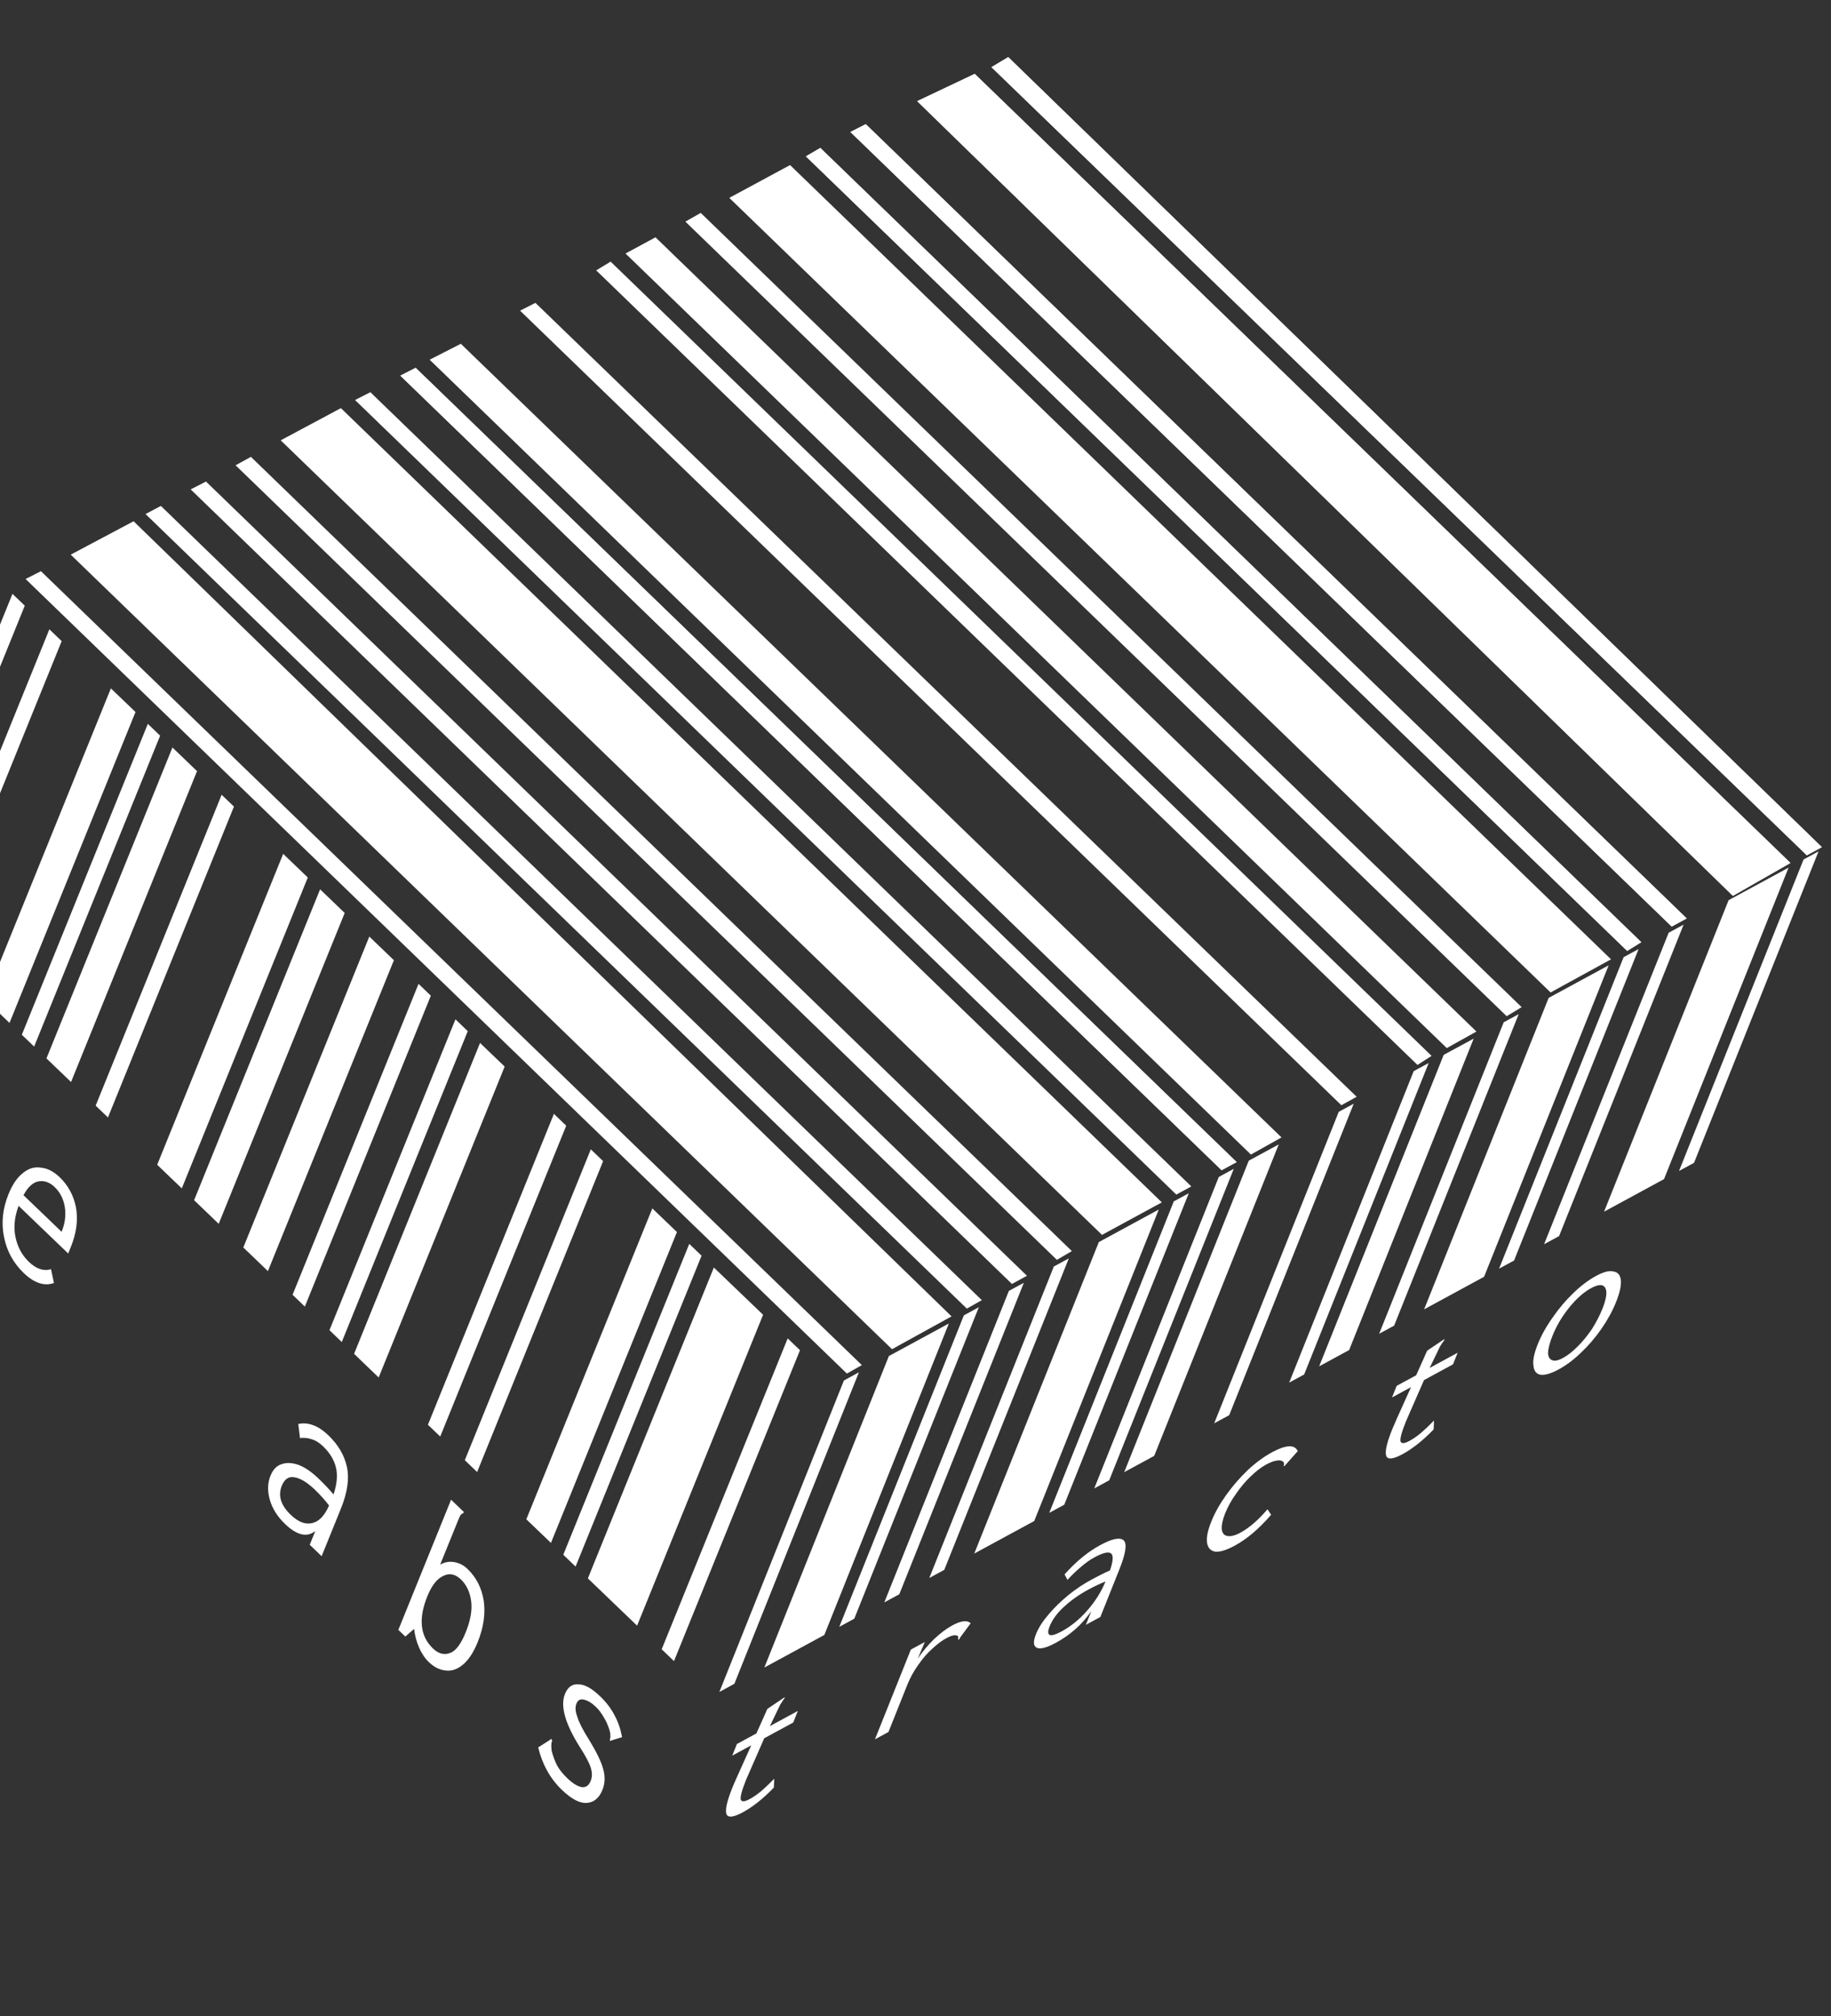 <svg width="79" height="87" viewBox="0 0 79 87" fill="none" xmlns="http://www.w3.org/2000/svg">
<rect x="0" y="0" width="79" height="87" fill="#333333" stroke="none"/>
<g clip-path="url(#clip0_6201_1355)">
<path d="M31.038 73.011L36.411 59.571L37.058 59.219L31.685 72.66L31.038 73.011ZM32.978 71.958L38.351 58.517L40.939 57.112L35.566 70.553L32.978 71.958ZM36.212 70.202L41.586 56.761L42.232 56.41L36.859 69.85L36.212 70.202ZM33.388 77.139C32.928 77.615 32.482 77.97 32.051 78.204C31.648 78.423 31.413 78.45 31.343 78.285C31.28 78.106 31.364 77.727 31.595 77.15C31.637 77.044 31.711 76.873 31.817 76.637L32.413 75.315L31.593 75.76L31.794 75.258L32.635 74.802L33.109 73.742L33.78 73.288L33.866 73.241L33.848 73.287C33.801 73.348 33.761 73.405 33.729 73.459C33.682 73.52 33.643 73.588 33.613 73.664L33.217 74.486L34.424 73.83L34.224 74.331L32.973 75.01L32.38 76.367C32.275 76.602 32.21 76.751 32.186 76.811C32.004 77.267 31.93 77.551 31.963 77.663C32.003 77.76 32.131 77.751 32.347 77.633C32.505 77.548 32.668 77.435 32.836 77.297C32.989 77.166 33.18 76.985 33.407 76.755L33.388 77.139ZM38.154 69.147L43.528 55.706L44.175 55.355L38.801 68.796L38.154 69.147ZM40.095 68.094L45.468 54.653L46.115 54.302L40.742 67.742L40.095 68.094ZM42.035 67.04L47.409 53.599L49.996 52.194L44.623 65.635L42.035 67.04ZM41.081 70.144C41.469 69.933 41.735 69.902 41.879 70.05L41.438 70.646L41.38 70.749L41.333 70.739C41.343 70.686 41.347 70.648 41.345 70.625C41.334 70.596 41.302 70.577 41.248 70.571C41.156 70.55 41.016 70.59 40.829 70.692C40.642 70.793 40.441 70.944 40.226 71.144C40.017 71.328 39.82 71.554 39.634 71.822C39.434 72.097 39.274 72.386 39.152 72.69L38.333 74.74L37.75 75.056L39.299 71.183L39.902 70.856L39.598 71.574C39.796 71.276 40.033 70.993 40.309 70.724C40.58 70.47 40.837 70.277 41.081 70.144ZM45.271 65.283L50.644 51.842L51.291 51.491L45.918 64.932L45.271 65.283ZM47.212 64.23L52.585 50.789L53.232 50.438L47.858 63.878L47.212 64.23ZM48.505 63.527L53.879 50.086L55.172 49.384L49.799 62.825L48.505 63.527ZM47.465 66.678C47.983 66.397 48.32 66.327 48.478 66.467C48.636 66.607 48.575 67.027 48.296 67.725L47.476 69.776L46.851 70.115L47.087 69.523C46.69 70.096 46.182 70.55 45.564 70.885C45.161 71.104 44.885 71.177 44.733 71.104C44.582 71.032 44.571 70.836 44.698 70.517C44.807 70.244 44.988 69.961 45.239 69.67C45.476 69.387 45.763 69.107 46.099 68.829C46.414 68.574 46.745 68.353 47.09 68.166C47.392 68.002 47.658 67.869 47.891 67.767C48.032 67.357 48.046 67.112 47.932 67.031C47.818 66.95 47.581 67.008 47.222 67.203C47.035 67.304 46.847 67.436 46.659 67.598C46.456 67.767 46.255 67.959 46.057 68.174L45.931 67.939C46.422 67.387 46.933 66.967 47.465 66.678ZM45.81 70.395C46.213 70.176 46.581 69.875 46.914 69.492C47.241 69.124 47.503 68.709 47.7 68.245C47.473 68.332 47.224 68.45 46.951 68.598C46.548 68.817 46.194 69.068 45.889 69.353C45.605 69.615 45.405 69.89 45.289 70.178C45.119 70.603 45.293 70.675 45.81 70.395ZM52.388 61.419L57.761 47.978L58.408 47.627L53.035 61.068L52.388 61.419ZM55.622 59.663L60.995 46.222L61.642 45.871L56.269 59.312L55.622 59.663ZM56.916 58.961L62.289 45.52L63.583 44.818L58.209 58.258L56.916 58.961ZM53.284 66.693C52.925 66.888 52.642 66.977 52.436 66.958C52.235 66.924 52.117 66.798 52.08 66.58C52.044 66.362 52.104 66.056 52.262 65.661C52.414 65.281 52.63 64.897 52.909 64.507C53.188 64.118 53.501 63.757 53.847 63.427C54.187 63.112 54.537 62.856 54.896 62.661C55.184 62.505 55.425 62.422 55.621 62.41C55.802 62.407 55.927 62.476 55.994 62.618L55.472 63.205L55.411 63.273L55.386 63.251C55.404 63.206 55.408 63.168 55.398 63.138C55.395 63.115 55.378 63.089 55.344 63.06C55.272 63.016 55.18 63.006 55.069 63.031C54.95 63.048 54.803 63.104 54.631 63.197C54.416 63.315 54.197 63.481 53.976 63.696C53.741 63.919 53.527 64.171 53.335 64.454C53.135 64.729 52.978 65.011 52.862 65.299C52.747 65.588 52.698 65.823 52.716 66.003C52.74 66.168 52.821 66.261 52.959 66.281C53.106 66.309 53.294 66.26 53.524 66.135C53.898 65.932 54.285 65.597 54.686 65.13L54.845 65.364C54.322 65.969 53.802 66.412 53.284 66.693ZM59.505 57.555L64.878 44.114L65.525 43.763L60.151 57.204L59.505 57.555ZM61.445 56.501L66.818 43.061L69.406 41.656L64.032 55.096L61.445 56.501ZM64.679 54.745L70.052 41.305L70.699 40.953L65.326 54.394L64.679 54.745ZM61.855 61.683C61.395 62.159 60.949 62.514 60.518 62.748C60.115 62.967 59.879 62.994 59.81 62.829C59.747 62.649 59.831 62.271 60.061 61.694C60.104 61.587 60.178 61.416 60.283 61.181L60.88 59.858L60.06 60.303L60.261 59.802L61.102 59.346L61.576 58.285L62.247 57.832L62.333 57.785L62.315 57.831C62.268 57.892 62.228 57.949 62.196 58.002C62.149 58.063 62.11 58.132 62.08 58.208L61.684 59.029L62.891 58.374L62.691 58.875L61.44 59.554L60.847 60.91C60.742 61.146 60.677 61.294 60.653 61.355C60.471 61.811 60.396 62.095 60.43 62.207C60.47 62.304 60.598 62.294 60.813 62.177C60.972 62.091 61.135 61.979 61.303 61.84C61.456 61.709 61.647 61.529 61.874 61.298L61.855 61.683ZM66.621 53.691L71.995 40.25L72.641 39.899L67.268 53.34L66.621 53.691ZM69.209 52.286L74.582 38.845L77.169 37.441L71.796 50.881L69.209 52.286ZM72.443 50.53L77.816 37.089L78.463 36.738L73.09 50.179L72.443 50.53ZM67.246 59.095C66.916 59.274 66.654 59.351 66.463 59.324C66.285 59.29 66.185 59.16 66.163 58.934C66.126 58.716 66.187 58.41 66.344 58.015C66.502 57.62 66.721 57.228 67.001 56.838C67.266 56.456 67.554 56.116 67.865 55.816C68.197 55.493 68.528 55.242 68.858 55.062C69.189 54.883 69.44 54.818 69.612 54.868C69.803 54.894 69.911 55.02 69.933 55.246C69.955 55.472 69.887 55.782 69.73 56.177C69.572 56.572 69.36 56.96 69.095 57.342C68.83 57.724 68.534 58.068 68.209 58.376C67.898 58.676 67.577 58.915 67.246 59.095ZM67.447 58.593C67.648 58.484 67.862 58.315 68.089 58.084C68.296 57.877 68.495 57.632 68.687 57.349C68.87 57.06 69.02 56.77 69.135 56.482C69.311 56.041 69.353 55.739 69.261 55.575C69.169 55.411 68.965 55.415 68.649 55.587C68.333 55.758 68.019 56.035 67.709 56.418C67.398 56.801 67.155 57.212 66.979 57.653C66.864 57.941 66.8 58.184 66.79 58.38C66.799 58.553 66.859 58.657 66.968 58.693C67.072 58.744 67.231 58.711 67.447 58.593Z" fill="white"/>
<g clip-path="url(#clip1_6201_1355)">
<path d="M-4.898 39.042L0.538 25.627L1.069 26.136L-4.367 39.552L-4.898 39.042ZM-3.306 40.572L2.13 27.156L2.661 27.666L-2.775 41.081L-3.306 40.572ZM-0.652 43.121L4.784 29.705L5.846 30.725L0.41 44.141L-0.652 43.121ZM-4.848 49.293C-5.025 49.123 -5.169 48.911 -5.279 48.657C-5.39 48.404 -5.461 48.136 -5.494 47.852L-5.873 48.182L-6.174 47.893L-3.898 42.277L-3.35 42.803L-3.368 42.849C-3.41 42.872 -3.443 42.893 -3.467 42.912C-3.498 42.946 -3.531 43.008 -3.568 43.099L-4.37 45.078C-4.177 44.967 -3.974 44.931 -3.76 44.968C-3.546 45.006 -3.356 45.104 -3.191 45.262C-2.813 45.625 -2.58 46.08 -2.491 46.629C-2.408 47.193 -2.496 47.793 -2.754 48.43C-2.932 48.87 -3.144 49.192 -3.391 49.397C-3.638 49.602 -3.893 49.684 -4.155 49.643C-4.405 49.613 -4.636 49.496 -4.848 49.293ZM-4.68 48.696C-4.444 48.922 -4.201 48.988 -3.949 48.893C-3.704 48.813 -3.476 48.515 -3.268 48C-3.065 47.499 -2.985 47.06 -3.028 46.682C-3.077 46.277 -3.226 45.955 -3.473 45.717C-3.721 45.479 -3.98 45.431 -4.25 45.571C-4.514 45.697 -4.738 45.987 -4.922 46.442C-5.315 47.412 -5.235 48.163 -4.68 48.696ZM0.942 44.652L6.378 31.236L6.909 31.746L1.473 45.162L0.942 44.652ZM2.004 45.672L7.44 32.256L8.501 33.276L3.065 46.691L2.004 45.672ZM4.127 47.711L9.563 34.296L10.094 34.806L4.658 48.221L4.127 47.711ZM1.027 54.937C0.579 54.506 0.296 53.992 0.177 53.394C0.047 52.785 0.111 52.161 0.369 51.525C0.541 51.1 0.757 50.791 1.015 50.598C1.256 50.408 1.514 50.339 1.787 50.391C2.055 50.417 2.319 50.555 2.579 50.804C2.944 51.155 3.178 51.59 3.279 52.109C3.374 52.642 3.299 53.212 3.053 53.819C3.029 53.879 2.992 53.97 2.943 54.092L0.802 52.035C0.623 52.516 0.579 52.969 0.67 53.393C0.76 53.816 0.953 54.17 1.248 54.453C1.566 54.759 1.884 54.864 2.201 54.769L2.328 55.365C1.909 55.51 1.475 55.367 1.027 54.937ZM2.658 53.155C2.806 52.791 2.852 52.435 2.796 52.087C2.741 51.739 2.595 51.452 2.359 51.225C2.147 51.021 1.918 50.938 1.673 50.977C1.428 51.015 1.208 51.214 1.013 51.575L2.658 53.155ZM6.782 50.262L12.218 36.846L13.28 37.866L7.844 51.282L6.782 50.262ZM8.375 51.791L13.811 38.376L14.872 39.396L9.436 52.811L8.375 51.791ZM10.498 53.831L15.934 40.415L16.995 41.435L11.559 54.851L10.498 53.831ZM12.623 55.872L18.058 42.456L18.589 42.966L13.153 56.382L12.623 55.872ZM14.215 57.401L19.651 43.986L20.182 44.496L14.746 57.911L14.215 57.401ZM15.277 58.421L20.712 45.005L21.774 46.025L16.338 59.441L15.277 58.421ZM14.171 61.939C14.595 62.347 14.861 62.802 14.969 63.306C15.076 63.809 14.989 64.409 14.706 65.107L13.877 67.153L13.364 66.66L13.603 66.069C13.242 66.354 12.808 66.253 12.301 65.765C11.97 65.448 11.751 65.1 11.642 64.722C11.533 64.344 11.543 63.995 11.672 63.677C11.783 63.404 11.948 63.237 12.17 63.176C12.38 63.104 12.627 63.12 12.912 63.225C13.179 63.334 13.454 63.525 13.737 63.797C13.985 64.035 14.203 64.265 14.391 64.488C14.54 64.041 14.574 63.653 14.494 63.324C14.415 62.995 14.227 62.688 13.932 62.405C13.779 62.258 13.622 62.16 13.462 62.111C13.29 62.051 13.117 62.032 12.944 62.055L12.87 61.448C13.301 61.356 13.734 61.52 14.171 61.939ZM12.538 65.362C12.868 65.679 13.18 65.799 13.473 65.723C13.76 65.662 14.002 65.409 14.198 64.966C14.016 64.728 13.812 64.501 13.588 64.286C13.258 63.968 12.962 63.789 12.7 63.748C12.456 63.703 12.276 63.825 12.159 64.113C11.987 64.537 12.113 64.954 12.538 65.362ZM18.463 61.481L23.899 48.066L24.43 48.576L18.994 61.991L18.463 61.481ZM20.055 63.011L25.491 49.596L26.022 50.106L20.586 63.521L20.055 63.011ZM22.709 65.561L28.145 52.145L29.207 53.165L23.771 66.58L22.709 65.561ZM18.512 71.732C18.335 71.562 18.192 71.35 18.081 71.097C17.971 70.844 17.9 70.575 17.867 70.291L17.488 70.621L17.187 70.333L19.462 64.716L20.011 65.243L19.993 65.289C19.951 65.311 19.918 65.332 19.893 65.351C19.863 65.385 19.83 65.448 19.793 65.539L18.991 67.517C19.183 67.407 19.387 67.371 19.601 67.408C19.815 67.445 20.005 67.543 20.17 67.702C20.547 68.064 20.781 68.52 20.87 69.069C20.953 69.633 20.865 70.233 20.607 70.87C20.429 71.309 20.216 71.632 19.969 71.837C19.722 72.042 19.468 72.124 19.206 72.083C18.956 72.053 18.725 71.936 18.512 71.732ZM18.68 71.135C18.916 71.362 19.16 71.428 19.412 71.332C19.657 71.252 19.884 70.955 20.093 70.439C20.296 69.939 20.375 69.5 20.332 69.121C20.283 68.716 20.135 68.395 19.887 68.157C19.64 67.919 19.381 67.87 19.111 68.011C18.847 68.136 18.623 68.427 18.438 68.882C18.045 69.852 18.126 70.603 18.68 71.135ZM24.303 67.091L29.739 53.676L30.27 54.186L24.834 67.601L24.303 67.091ZM25.364 68.111L30.8 54.696L32.924 56.735L27.488 70.151L25.364 68.111ZM28.549 71.17L33.985 57.755L34.516 58.265L29.08 71.68L28.549 71.17ZM24.246 77.24C23.739 76.753 23.397 76.14 23.221 75.403L23.717 75.089L23.789 75.032L23.824 75.129C23.818 75.144 23.808 75.166 23.796 75.197C23.79 75.254 23.786 75.303 23.785 75.344C23.791 75.412 23.796 75.481 23.801 75.549C23.858 75.772 23.936 75.984 24.035 76.184C24.14 76.37 24.287 76.553 24.476 76.734C24.712 76.961 24.922 77.089 25.107 77.119C25.279 77.137 25.406 77.048 25.485 76.851C25.553 76.684 25.555 76.497 25.492 76.289C25.429 76.081 25.271 75.782 25.02 75.393C24.381 74.379 24.167 73.615 24.375 73.1C24.498 72.797 24.694 72.658 24.962 72.684C25.224 72.683 25.532 72.853 25.886 73.193C26.158 73.453 26.366 73.727 26.512 74.015C26.664 74.287 26.773 74.603 26.841 74.962L26.392 75.1L26.329 75.134L26.312 75.055C26.336 74.994 26.343 74.937 26.332 74.884C26.338 74.827 26.327 74.754 26.299 74.663C26.235 74.455 26.154 74.271 26.055 74.112C25.949 73.927 25.838 73.778 25.72 73.665C25.531 73.483 25.353 73.376 25.187 73.342C25.038 73.305 24.933 73.362 24.872 73.513C24.81 73.665 24.823 73.856 24.91 74.087C24.978 74.321 25.148 74.652 25.417 75.079C25.733 75.594 25.934 76.008 26.02 76.322C26.117 76.647 26.108 76.954 25.991 77.242C25.85 77.59 25.627 77.776 25.322 77.8C25.018 77.823 24.659 77.637 24.246 77.24Z" fill="white"/>
</g>
<path d="M1.104 24.985L1.766 24.648L37.186 58.908L36.539 59.272L1.104 24.985Z" fill="white"/>
<path d="M6.279 22.182L6.941 21.832L42.362 56.105L41.714 56.469L6.279 22.182Z" fill="white"/>
<path d="M8.226 21.118L8.888 20.78L44.309 55.053L43.661 55.405L8.226 21.118Z" fill="white"/>
<path d="M10.164 20.078L10.826 19.715L46.247 53.988L45.599 54.365L10.164 20.078Z" fill="white"/>
<path d="M15.318 17.262L15.98 16.924L51.4 51.197L50.753 51.549L15.318 17.262Z" fill="white"/>
<path d="M17.273 16.21L17.934 15.873L53.355 50.146L52.707 50.497L17.273 16.21Z" fill="white"/>
<path d="M17.273 16.21L17.934 15.873L53.355 50.146L52.707 50.497L17.273 16.21Z" fill="white"/>
<path d="M22.439 13.406L23.101 13.069L58.534 47.329L57.874 47.693L22.439 13.406Z" fill="white"/>
<path d="M25.723 11.667L26.346 11.29L61.767 45.564L61.158 45.954L25.723 11.667Z" fill="white"/>
<path d="M29.571 9.564L30.233 9.187L65.653 43.461L65.006 43.851L29.571 9.564Z" fill="white"/>
<path d="M34.771 6.747L35.394 6.384L70.814 40.657L70.206 41.034L34.771 6.747Z" fill="white"/>
<path d="M31.466 8.538L34.088 7.123L69.509 41.397L66.901 42.826L31.466 8.538Z" fill="white"/>
<path d="M34.771 6.747L35.394 6.384L70.814 40.657L70.206 41.034L34.771 6.747Z" fill="white"/>
<path d="M12.111 19.001L14.708 17.612L50.128 51.885L47.547 53.288L12.111 19.001Z" fill="white"/>
<path d="M3.051 23.934L5.764 22.493L41.055 56.805L38.486 58.221L3.051 23.934Z" fill="white"/>
<path d="M18.537 15.522L19.883 14.835L55.291 49.082L53.972 49.822L18.537 15.522Z" fill="white"/>
<path d="M26.988 10.94L28.282 10.24L63.702 44.513L62.422 45.227L26.988 10.94Z" fill="white"/>
<path d="M36.692 5.696L37.354 5.358L72.774 39.632L72.127 39.983L36.692 5.696Z" fill="white"/>
<path d="M36.692 5.696L37.354 5.358L72.774 39.632L72.127 39.983L36.692 5.696Z" fill="white"/>
<path d="M39.573 4.365L42.055 3.188L77.249 37.238L74.767 38.658L39.573 4.365Z" fill="white"/>
<path d="M39.573 4.365L42.055 3.188L77.249 37.238L74.767 38.658L39.573 4.365Z" fill="white"/>
<path d="M42.778 2.899L43.501 2.465L78.605 36.556L77.957 36.908L42.778 2.899Z" fill="white"/>
<path d="M42.778 2.899L43.501 2.465L78.605 36.556L77.957 36.908L42.778 2.899Z" fill="white"/>
</g>
<defs>
<clipPath id="clip0_6201_1355">
<rect width="86.302" height="86.302" fill="white" transform="translate(-7.62 0.414)"/>
</clipPath>
<clipPath id="clip1_6201_1355">
<rect width="48.678" height="29.475" fill="white" transform="matrix(0.721 0.693 -0.376 0.927 1.442 23.394)"/>
</clipPath>
</defs>
</svg>
